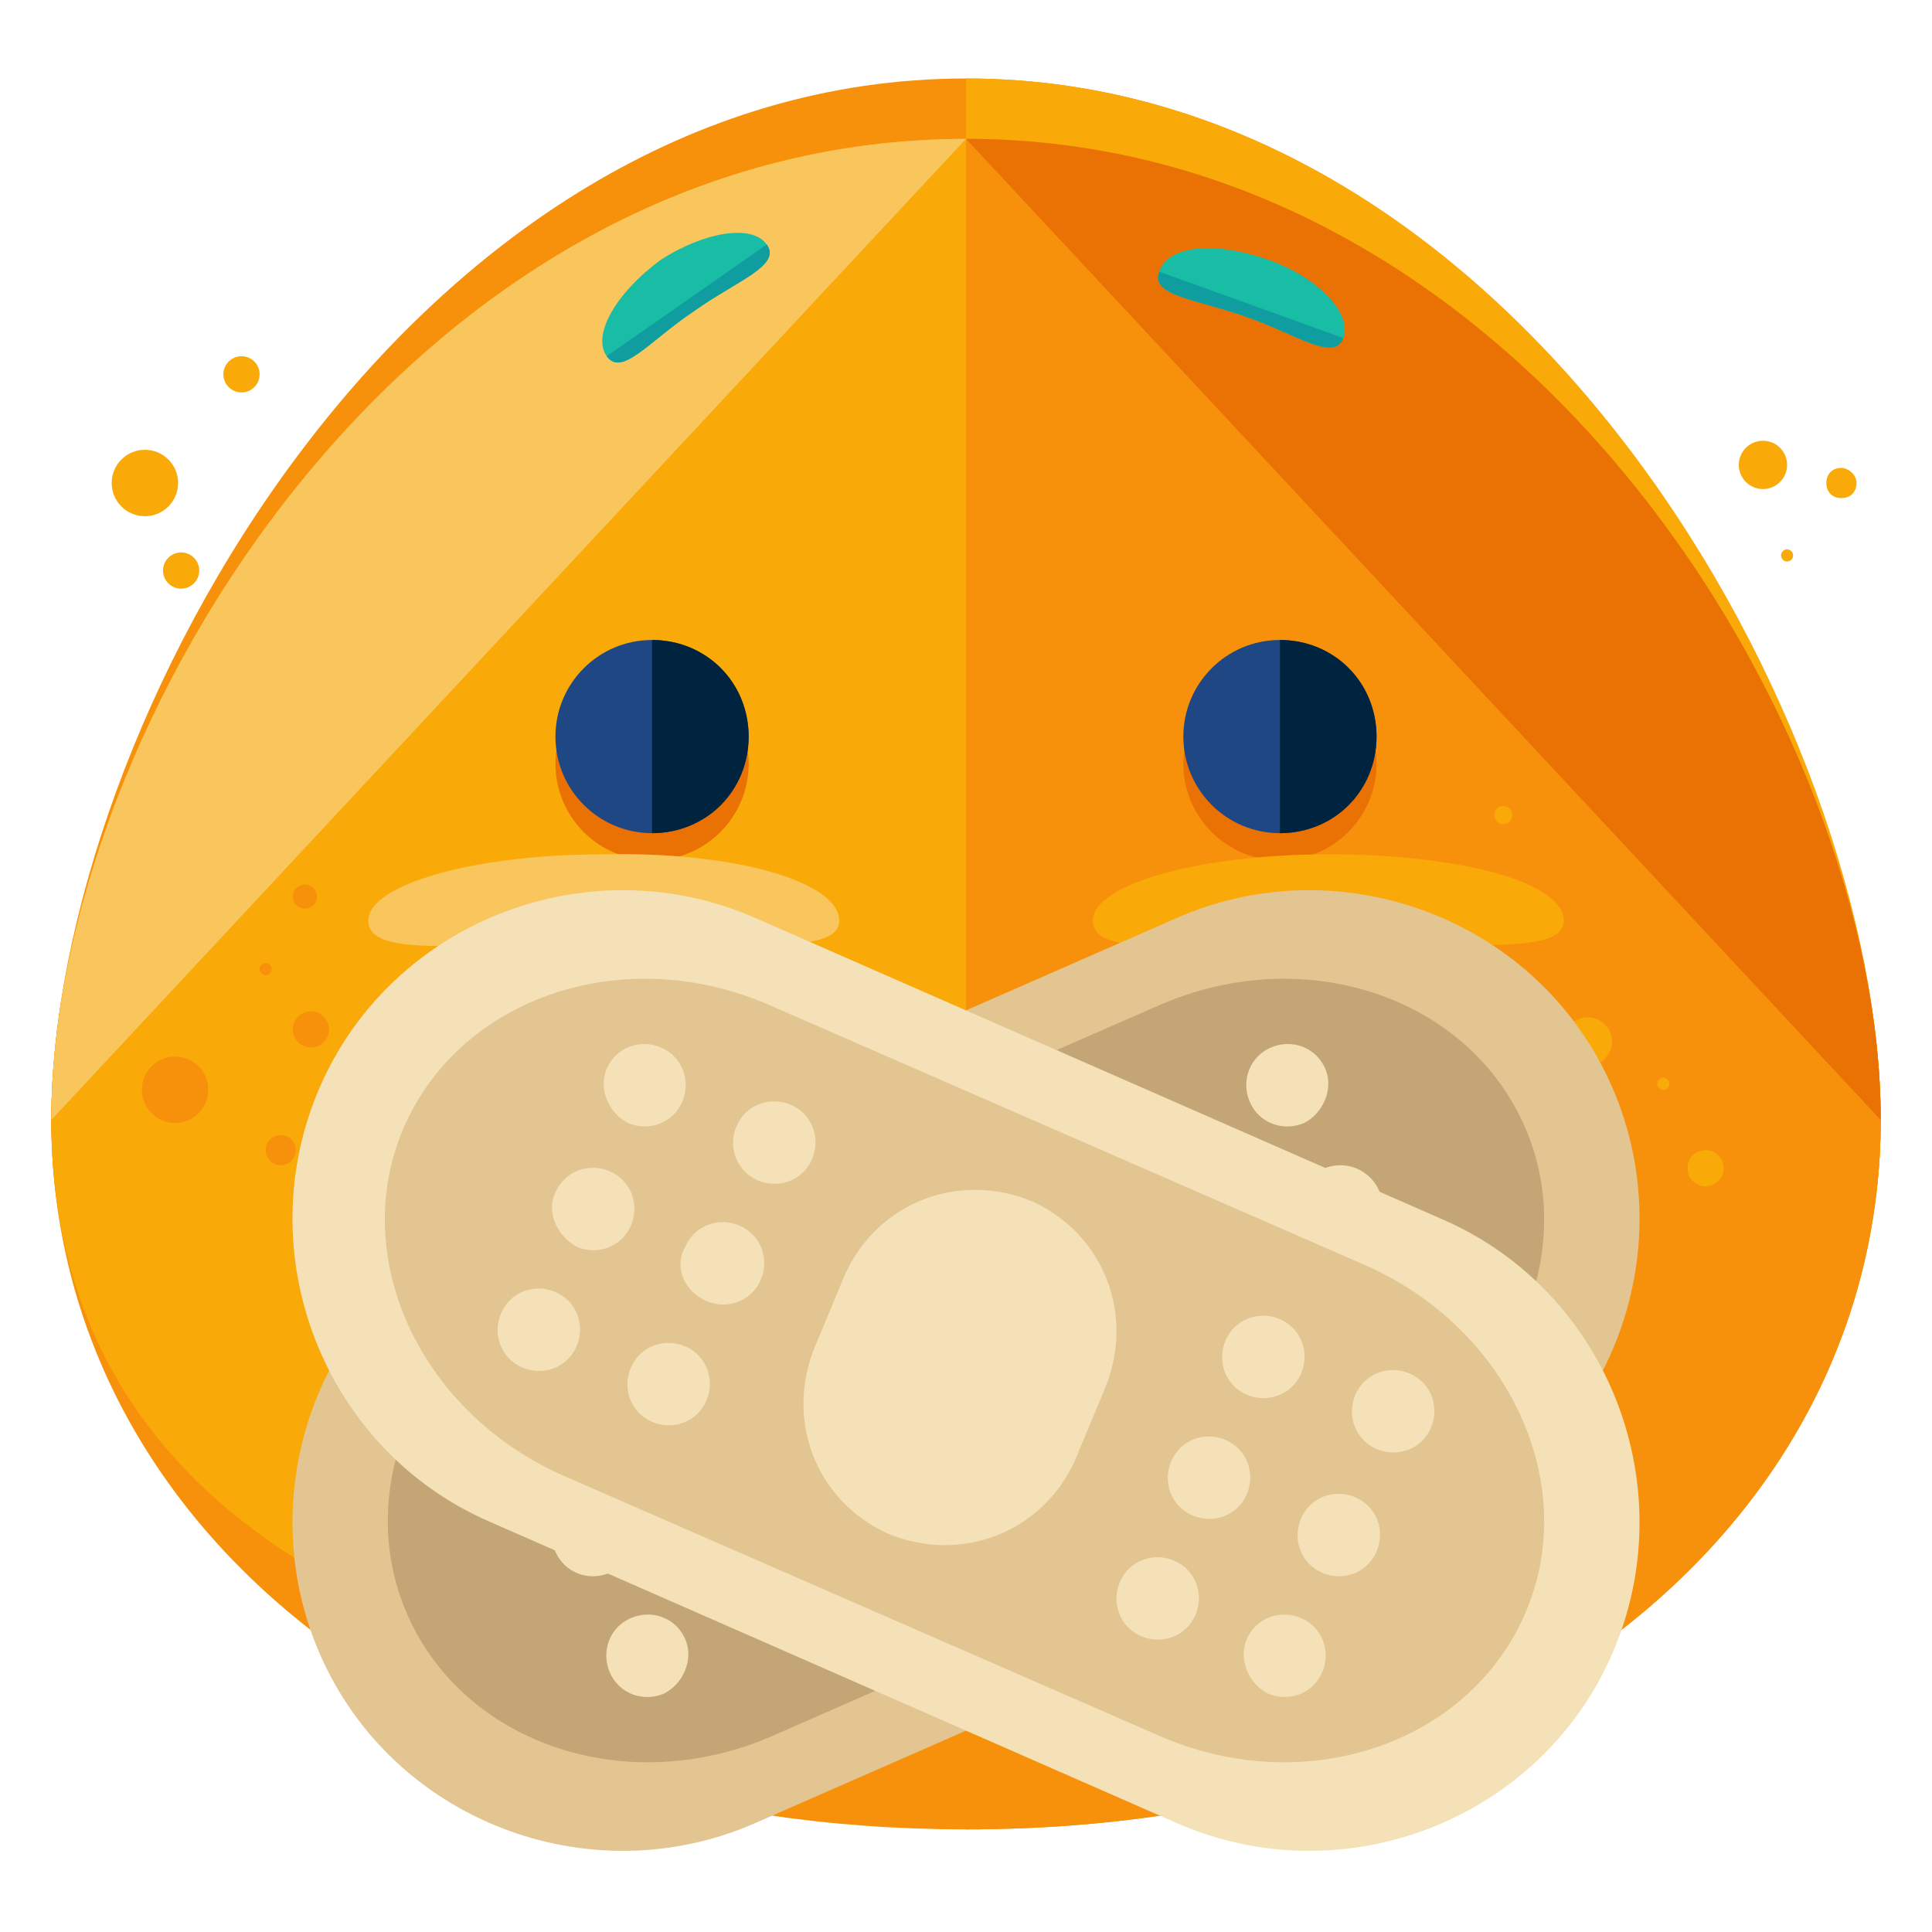 <?xml version="1.0" encoding="utf-8"?>
<!-- Generator: Adobe Illustrator 16.0.0, SVG Export Plug-In . SVG Version: 6.00 Build 0)  -->
<!DOCTYPE svg PUBLIC "-//W3C//DTD SVG 1.1//EN" "http://www.w3.org/Graphics/SVG/1.1/DTD/svg11.dtd">
<svg version="1.1" id="Layer_1" xmlns="http://www.w3.org/2000/svg" xmlns:xlink="http://www.w3.org/1999/xlink" x="0px" y="0px"
	 width="64px" height="64px" viewBox="0 0 64 64" enable-background="new 0 0 64 64" xml:space="preserve">
<g>
	<g>
		<g>
			<path fill="#F7910B" d="M62.3,37.1c0,13-11.9,23.5-30.3,23.5c-18.4,0-30.3-10.5-30.3-23.5S13.6,4.6,32,4.6
				C50.4,4.6,62.3,24.2,62.3,37.1z"/>
		</g>
		<g>
			<path fill="#F7910B" d="M62.3,37.1c0,13-11.9,19.5-30.3,19.5c-18.4,0-30.3-6.5-30.3-19.5S13.6,2.6,32,2.6
				C50.4,2.6,62.3,24.2,62.3,37.1z"/>
		</g>
		<g>
			<path fill="#F9A908" d="M32,2.6c18.4,0,30.3,21.5,30.3,34.5S50.4,56.6,32,56.6"/>
		</g>
		<g>
			<path fill="#F9A908" d="M62.3,37.1c0,13-11.9,19.5-30.3,19.5c-18.4,0-30.3-6.5-30.3-19.5S13.6,4.6,32,4.6
				C50.4,4.6,62.3,24.2,62.3,37.1z"/>
		</g>
		<g>
			<path fill="#F9C55D" d="M1.7,37.1c0-13,11.9-32.5,30.3-32.5"/>
		</g>
		<g>
			<path fill="#F7910B" d="M32,4.6c18.4,0,30.3,19.5,30.3,32.5S50.4,60.6,32,60.6"/>
		</g>
		<g>
			<path fill="#EA7103" d="M32,4.6c18.4,0,30.3,19.5,30.3,32.5"/>
		</g>
		<g>
			<g>
				<circle fill="#EA7103" cx="21.6" cy="25.3" r="3.2"/>
			</g>
			<g>
				<circle fill="#EA7103" cx="42.4" cy="25.3" r="3.2"/>
			</g>
			<g>
				<circle fill="#1E4784" cx="21.6" cy="24.4" r="3.2"/>
			</g>
			<g>
				<path fill="#00233F" d="M21.6,21.2c1.8,0,3.2,1.4,3.2,3.2s-1.4,3.2-3.2,3.2"/>
			</g>
			<g>
				<circle fill="#1E4784" cx="42.4" cy="24.4" r="3.2"/>
			</g>
			<g>
				<path fill="#00233F" d="M42.4,21.2c1.8,0,3.2,1.4,3.2,3.2s-1.4,3.2-3.2,3.2"/>
			</g>
		</g>
		<g>
			<g>
				<g>
					<g>
						<g>
							<path fill="#19BCA4" d="M25.4,8.1c0.5,0.7-1,1.2-2.4,2.2c-1.5,1-2.4,2.2-2.9,1.5c-0.5-0.7,0.3-2.1,1.8-3.2
								C23.3,7.7,24.9,7.4,25.4,8.1z"/>
						</g>
					</g>
				</g>
			</g>
			<g>
				<g>
					<g>
						<g>
							<path fill="#109DA0" d="M25.4,8.1c0.5,0.7-1,1.2-2.4,2.2c-1.5,1-2.4,2.2-2.9,1.5"/>
						</g>
					</g>
				</g>
			</g>
		</g>
		<g>
			<g>
				<g>
					<g>
						<g>
							<path fill="#19BCA4" d="M38.4,9c-0.3,0.8,1.2,0.9,2.9,1.5s2.9,1.5,3.2,0.7c0.3-0.8-0.8-2-2.5-2.6C40.3,8,38.7,8.1,38.4,9z"/>
						</g>
					</g>
				</g>
			</g>
			<g>
				<g>
					<g>
						<g>
							<path fill="#109DA0" d="M38.4,9c-0.3,0.8,1.2,0.9,2.9,1.5s2.9,1.5,3.2,0.7"/>
						</g>
					</g>
				</g>
			</g>
		</g>
		<g>
			<g>
				<path fill="#F9C55D" d="M27.8,30.5c0,1.2-3.5,0.7-7.8,0.7c-4.3,0-7.8,0.6-7.8-0.7c0-1.2,3.5-2.2,7.8-2.2
					C24.3,28.2,27.8,29.2,27.8,30.5z"/>
			</g>
			<g>
				<path fill="#F9A908" d="M51.8,30.5c0,1.2-3.5,0.7-7.8,0.7s-7.8,0.6-7.8-0.7c0-1.2,3.5-2.2,7.8-2.2S51.8,29.2,51.8,30.5z"/>
			</g>
		</g>
		<g>
			<circle fill="#F7910B" cx="10.3" cy="34.1" r="0.6"/>
		</g>
		<g>
			<circle fill="#F7910B" cx="5.8" cy="36.1" r="1.1"/>
		</g>
		<g>
			<circle fill="#F7910B" cx="8.8" cy="32.1" r="0.2"/>
		</g>
		<g>
			<circle fill="#F7910B" cx="13.4" cy="33.9" r="0.2"/>
		</g>
		<g>
			<circle fill="#F9A908" cx="52.6" cy="34.5" r="0.8"/>
		</g>
		<g>
			<circle fill="#F9A908" cx="55.1" cy="35.9" r="0.2"/>
		</g>
		<g>
			<circle fill="#F9A908" cx="49.8" cy="27" r="0.3"/>
		</g>
		<g>
			<circle fill="#F9A908" cx="49.3" cy="38.7" r="1.3"/>
		</g>
		<g>
			<circle fill="#F9A908" cx="56.5" cy="38.7" r="0.6"/>
		</g>
		<g>
			<circle fill="#F7910B" cx="9.3" cy="38.1" r="0.5"/>
		</g>
		<g>
			<circle fill="#F7910B" cx="10.1" cy="29.7" r="0.4"/>
		</g>
		<g>
			<circle fill="#F9A908" cx="4.8" cy="16" r="1.1"/>
		</g>
		<g>
			<circle fill="#F9A908" cx="8" cy="12.4" r="0.6"/>
		</g>
		<g>
			<circle fill="#F9A908" cx="59.2" cy="18.4" r="0.2"/>
		</g>
		<g>
			<circle fill="#F9A908" cx="58.4" cy="15.4" r="0.8"/>
		</g>
		<g>
			<path fill="#F9A908" d="M61.5,16c0,0.3-0.2,0.5-0.5,0.5c-0.3,0-0.5-0.2-0.5-0.5s0.2-0.5,0.5-0.5C61.2,15.5,61.5,15.7,61.5,16z"/>
		</g>
		<g>
			<circle fill="#F9A908" cx="6" cy="18.9" r="0.6"/>
		</g>
		<g>
			<g>
				<g>
					<path fill="#E2C591" d="M25,60.4c-5.5,2.4-12-0.1-14.4-5.6l0,0c-2.4-5.5,0.1-12,5.6-14.4l22.8-10c5.5-2.4,12,0.1,14.4,5.6l0,0
						c2.4,5.5-0.1,12-5.6,14.4L25,60.4z"/>
				</g>
				<g>
					<path fill="#C4A676" d="M25.6,57.5c-4.8,2.1-10.2,0.3-12.1-4l0,0c-1.9-4.3,0.5-9.5,5.2-11.6l19.7-8.6c4.8-2.1,10.2-0.3,12.1,4
						l0,0c1.9,4.3-0.5,9.5-5.3,11.6L25.6,57.5z"/>
				</g>
				<g>
					<g>
						<g>
							<g>
								<path fill="#F4E1B8" d="M43.2,37.2c-0.7,0.3-1.5,0-1.8-0.7c-0.3-0.7,0-1.5,0.7-1.8c0.7-0.3,1.5,0,1.8,0.7
									C44.2,36.1,43.8,36.9,43.2,37.2z"/>
							</g>
							<g>
								<circle fill="#F4E1B8" cx="44.4" cy="40" r="1.4"/>
							</g>
							<g>
								<path fill="#F4E1B8" d="M46.7,45.3c-0.7,0.3-1.5,0-1.8-0.7c-0.3-0.7,0-1.5,0.7-1.8c0.7-0.3,1.5,0,1.8,0.7
									C47.7,44.2,47.4,45,46.7,45.3z"/>
							</g>
						</g>
						<g>
							<g>
								<path fill="#F4E1B8" d="M38.9,39.1c-0.7,0.3-1.5,0-1.8-0.7s0-1.5,0.7-1.8c0.7-0.3,1.5,0,1.8,0.7
									C39.9,38,39.6,38.8,38.9,39.1z"/>
							</g>
							<g>
								<path fill="#F4E1B8" d="M40.6,43.1c-0.7,0.3-1.5,0-1.8-0.7c-0.3-0.7,0-1.5,0.7-1.8c0.7-0.3,1.5,0,1.8,0.7
									C41.7,42,41.3,42.8,40.6,43.1z"/>
							</g>
							<g>
								<path fill="#F4E1B8" d="M42.4,47.1c-0.7,0.3-1.5,0-1.8-0.7c-0.3-0.7,0-1.5,0.7-1.8c0.7-0.3,1.5,0,1.8,0.7
									C43.4,46,43.1,46.8,42.4,47.1z"/>
							</g>
						</g>
					</g>
					<g>
						<g>
							<g>
								<path fill="#F4E1B8" d="M22.7,46.2c-0.7,0.3-1.5,0-1.8-0.7c-0.3-0.7,0-1.5,0.7-1.8c0.7-0.3,1.5,0,1.8,0.7
									C23.7,45.1,23.4,45.9,22.7,46.2z"/>
							</g>
							<g>
								<path fill="#F4E1B8" d="M24.5,50.2c-0.7,0.3-1.5,0-1.8-0.7c-0.3-0.7,0-1.5,0.7-1.8s1.5,0,1.8,0.7
									C25.5,49.1,25.2,49.9,24.5,50.2z"/>
							</g>
							<g>
								<path fill="#F4E1B8" d="M26.2,54.2c-0.7,0.3-1.5,0-1.8-0.7c-0.3-0.7,0-1.5,0.7-1.8s1.5,0,1.8,0.7
									C27.2,53.1,26.9,53.9,26.2,54.2z"/>
							</g>
						</g>
						<g>
							<g>
								<path fill="#F4E1B8" d="M18.4,48c-0.7,0.3-1.5,0-1.8-0.7c-0.3-0.7,0-1.5,0.7-1.8c0.7-0.3,1.5,0,1.8,0.7
									C19.4,46.9,19.1,47.7,18.4,48z"/>
							</g>
							<g>
								<path fill="#F4E1B8" d="M20.2,52.1c-0.7,0.3-1.5,0-1.8-0.7c-0.3-0.7,0-1.5,0.7-1.8c0.7-0.3,1.5,0,1.8,0.7
									C21.2,51,20.9,51.8,20.2,52.1z"/>
							</g>
							<g>
								<path fill="#F4E1B8" d="M22,56.1c-0.7,0.3-1.5,0-1.8-0.7s0-1.5,0.7-1.8c0.7-0.3,1.5,0,1.8,0.7C23,55,22.6,55.8,22,56.1z"/>
							</g>
						</g>
					</g>
				</g>
				<g>
					<path fill="#F4E1B8" d="M34.6,50.8c-2.4,1-5.1,0-6.2-2.4l-1-2.4c-1-2.4,0-5.1,2.4-6.2l0,0c2.4-1,5.1,0,6.2,2.4l1,2.4
						C38,47,37,49.7,34.6,50.8L34.6,50.8z"/>
				</g>
			</g>
			<g>
				<g>
					<path fill="#F4E1B8" d="M39,60.4c5.5,2.4,12-0.1,14.4-5.6l0,0c2.4-5.5-0.1-12-5.6-14.4L25,30.4c-5.5-2.4-12,0.1-14.4,5.6l0,0
						c-2.4,5.5,0.1,12,5.6,14.4L39,60.4z"/>
				</g>
				<g>
					<path fill="#E2C591" d="M38.4,57.5c4.8,2.1,10.2,0.3,12.1-4l0,0c1.9-4.3-0.5-9.5-5.3-11.6l-19.7-8.6c-4.8-2.1-10.2-0.3-12.1,4
						l0,0c-1.9,4.3,0.5,9.5,5.3,11.6L38.4,57.5z"/>
				</g>
				<g>
					<g>
						<g>
							<g>
								<path fill="#F4E1B8" d="M20.8,37.2c0.7,0.3,1.5,0,1.8-0.7c0.3-0.7,0-1.5-0.7-1.8c-0.7-0.3-1.5,0-1.8,0.7
									C19.8,36.1,20.2,36.9,20.8,37.2z"/>
							</g>
							<g>
								<path fill="#F4E1B8" d="M19.1,41.3c0.7,0.3,1.5,0,1.8-0.7c0.3-0.7,0-1.5-0.7-1.8c-0.7-0.3-1.5,0-1.8,0.7
									C18.1,40.1,18.4,40.9,19.1,41.3z"/>
							</g>
							<g>
								<path fill="#F4E1B8" d="M17.3,45.3c0.7,0.3,1.5,0,1.8-0.7c0.3-0.7,0-1.5-0.7-1.8c-0.7-0.3-1.5,0-1.8,0.7
									C16.3,44.2,16.6,45,17.3,45.3z"/>
							</g>
						</g>
						<g>
							<g>
								<path fill="#F4E1B8" d="M25.1,39.1c0.7,0.3,1.5,0,1.8-0.7c0.3-0.7,0-1.5-0.7-1.8c-0.7-0.3-1.5,0-1.8,0.7
									C24.1,38,24.4,38.8,25.1,39.1z"/>
							</g>
							<g>
								<path fill="#F4E1B8" d="M23.4,43.1c0.7,0.3,1.5,0,1.8-0.7c0.3-0.7,0-1.5-0.7-1.8c-0.7-0.3-1.5,0-1.8,0.7
									C22.3,42,22.7,42.8,23.4,43.1z"/>
							</g>
							<g>
								<path fill="#F4E1B8" d="M21.6,47.1c0.7,0.3,1.5,0,1.8-0.7c0.3-0.7,0-1.5-0.7-1.8c-0.7-0.3-1.5,0-1.8,0.7
									C20.6,46,20.9,46.8,21.6,47.1z"/>
							</g>
						</g>
					</g>
					<g>
						<g>
							<g>
								<path fill="#F4E1B8" d="M41.3,46.2c0.7,0.3,1.5,0,1.8-0.7c0.3-0.7,0-1.5-0.7-1.8c-0.7-0.3-1.5,0-1.8,0.7
									C40.3,45.1,40.6,45.9,41.3,46.2z"/>
							</g>
							<g>
								<path fill="#F4E1B8" d="M39.5,50.2c0.7,0.3,1.5,0,1.8-0.7c0.3-0.7,0-1.5-0.7-1.8c-0.7-0.3-1.5,0-1.8,0.7
									C38.5,49.1,38.8,49.9,39.5,50.2z"/>
							</g>
							<g>
								<path fill="#F4E1B8" d="M37.8,54.2c0.7,0.3,1.5,0,1.8-0.7c0.3-0.7,0-1.5-0.7-1.8c-0.7-0.3-1.5,0-1.8,0.7
									C36.8,53.1,37.1,53.9,37.8,54.2z"/>
							</g>
						</g>
						<g>
							<g>
								<path fill="#F4E1B8" d="M45.6,48c0.7,0.3,1.5,0,1.8-0.7c0.3-0.7,0-1.5-0.7-1.8c-0.7-0.3-1.5,0-1.8,0.7
									C44.6,46.9,44.9,47.7,45.6,48z"/>
							</g>
							<g>
								<path fill="#F4E1B8" d="M43.8,52.1c0.7,0.3,1.5,0,1.8-0.7c0.3-0.7,0-1.5-0.7-1.8s-1.5,0-1.8,0.7
									C42.8,51,43.1,51.8,43.8,52.1z"/>
							</g>
							<g>
								<path fill="#F4E1B8" d="M42,56.1c0.7,0.3,1.5,0,1.8-0.7c0.3-0.7,0-1.5-0.7-1.8c-0.7-0.3-1.5,0-1.8,0.7
									C41,55,41.4,55.8,42,56.1z"/>
							</g>
						</g>
					</g>
				</g>
				<g>
					<path fill="#F4E1B8" d="M29.4,50.8c2.4,1,5.1,0,6.2-2.4l1-2.4c1-2.4,0-5.1-2.4-6.2l0,0c-2.4-1-5.1,0-6.2,2.4l-1,2.4
						C26,47,27,49.7,29.4,50.8L29.4,50.8z"/>
				</g>
			</g>
		</g>
	</g>
</g>
</svg>
